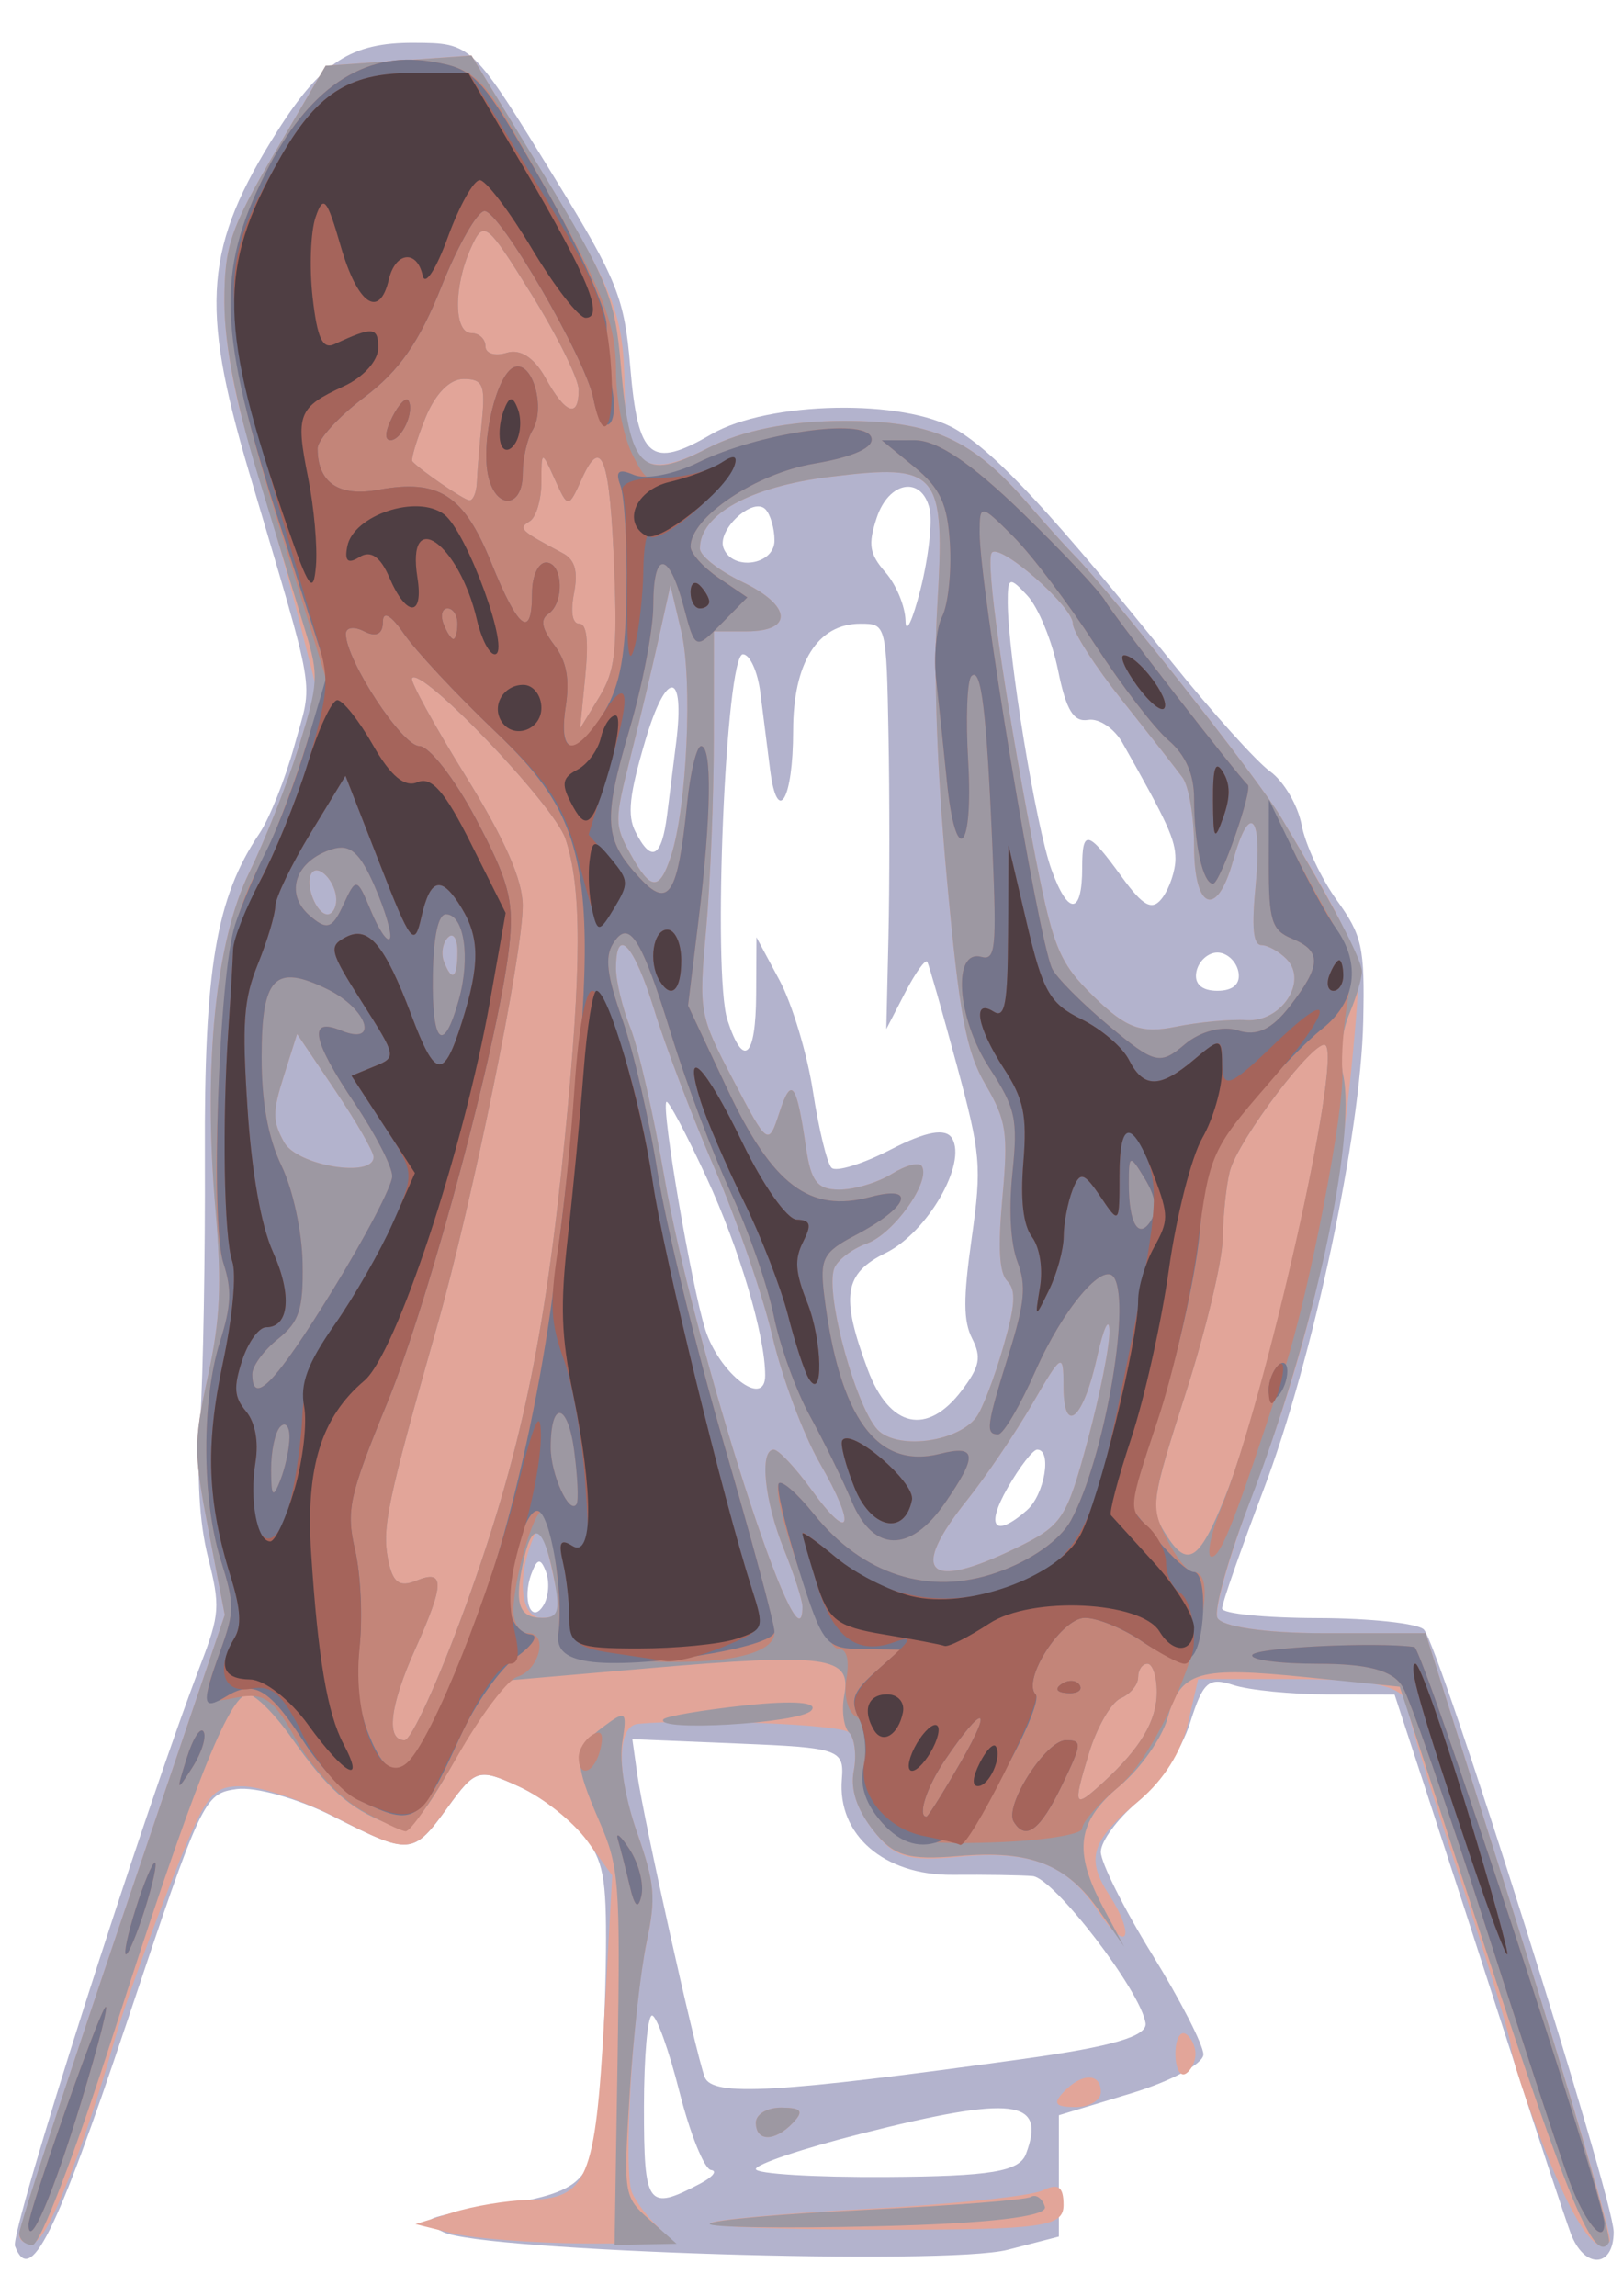 <?xml version="1.0" encoding="UTF-8" standalone="no"?>
<!-- Created with Inkscape (http://www.inkscape.org/) -->

<svg
   xmlns:dc="http://purl.org/dc/elements/1.1/"
   xmlns:cc="http://creativecommons.org/ns#"
   xmlns:rdf="http://www.w3.org/1999/02/22-rdf-syntax-ns#"
   xmlns:svg="http://www.w3.org/2000/svg"
   xmlns="http://www.w3.org/2000/svg"
   xmlns:sodipodi="http://sodipodi.sourceforge.net/DTD/sodipodi-0.dtd"
   xmlns:inkscape="http://www.inkscape.org/namespaces/inkscape"
   width="210mm"
   height="297mm"
   viewBox="0 0 210 297"
   version="1.1"
   id="svg8"
   inkscape:version="0.92.5 (0.92.5+69)"
   sodipodi:docname="tired.svg">
  <defs
     id="defs2" />
  <sodipodi:namedview
     id="base"
     pagecolor="#ffffff"
     bordercolor="#666666"
     borderopacity="1.0"
     inkscape:pageopacity="0.0"
     inkscape:pageshadow="2"
     inkscape:zoom="0.9983453"
     inkscape:cx="400"
     inkscape:cy="126.51971"
     inkscape:document-units="mm"
     inkscape:current-layer="layer1"
     showgrid="false"
     inkscape:window-width="1299"
     inkscape:window-height="713"
     inkscape:window-x="67"
     inkscape:window-y="27"
     inkscape:window-maximized="1" />
  <g
     inkscape:label="Layer 1"
     inkscape:groupmode="layer"
     id="layer1">
    <g
       id="layer1-2"
       inkscape:label="Layer 1"
       transform="matrix(1.114,0,0,1.827,-11.779,-14.788)">
      <g
         id="g1276"
         transform="matrix(1.083,0,0,1.083,-140.075,-150.647)">
        <path
           style="fill:#b3b3cd"
           d="m 140.711,293.427 c -0.556,-0.899 13.667,-28.059 19.938,-38.073 2.021,-3.228 2.082,-3.768 0.773,-6.942 -0.948,-2.301 -1.228,-5.285 -0.843,-9 0.317,-3.057 0.54,-10.788 0.496,-17.181 -0.085,-12.317 1.196,-16.952 5.846,-21.157 1.082,-0.979 2.775,-3.569 3.761,-5.756 2.002,-4.439 2.473,-2.716 -4.913,-17.965 -5.251,-10.84 -4.718,-14.696 3.065,-22.19 4.709,-4.534 7.944,-5.814 14.648,-5.794 6.244,0.018 6.217,0.002 15.295,9.027 6.519,6.481 7.302,7.683 7.916,12.146 0.829,6.031 2.201,6.733 8.672,4.434 6.138,-2.18 20.675,-2.352 26.302,-0.311 4.29,1.556 10.493,5.636 23.088,15.187 4.352,3.3 9.106,6.523 10.566,7.162 1.46,0.639 2.98,2.214 3.378,3.5 0.398,1.286 2.09,3.495 3.76,4.908 2.747,2.324 3.019,3.08 2.847,7.926 -0.263,7.422 -5.392,22.112 -10.7,30.641 -2.442,3.925 -4.441,7.412 -4.441,7.75 0,0.338 4.612,0.621 10.25,0.629 5.638,0.008 10.766,0.346 11.396,0.75 1.681,1.077 20.354,37.209 20.354,39.385 0,2.372 -3.154,2.44 -4.6,0.1 -0.594,-0.963 -3.459,-6.25 -6.365,-11.75 -2.907,-5.5 -6.916,-13.034 -8.91,-16.743 l -3.625,-6.743 -7.125,-0.007 c -3.919,-0.004 -8.494,-0.281 -10.168,-0.615 -2.666,-0.533 -3.242,-0.225 -4.646,2.49 -0.881,1.704 -3.393,4.012 -5.582,5.129 -2.189,1.117 -3.979,2.599 -3.979,3.294 0,0.695 2.475,3.708 5.5,6.696 3.025,2.987 5.5,5.932 5.5,6.543 0,0.611 -3.487,1.756 -7.75,2.543 l -7.75,1.432 v 3.967 3.967 l -5.5,0.865 c -6.619,1.041 -56.252,0.095 -60.5,-1.153 -2.642,-0.776 -2.164,-0.961 4,-1.548 11.115,-1.059 11.895,-1.467 12.676,-6.639 0.372,-2.462 0.709,-7.032 0.75,-10.154 0.064,-4.883 -0.269,-5.947 -2.379,-7.607 -1.349,-1.061 -4.483,-2.498 -6.963,-3.192 -4.299,-1.204 -4.656,-1.14 -7.624,1.357 -3.746,3.152 -3.99,3.163 -12.409,0.563 -3.663,-1.131 -8.27,-1.919 -10.237,-1.75 -3.505,0.301 -3.743,0.609 -11.802,15.307 -7.629,13.913 -10.336,17.21 -11.966,14.573 z m 73.455,-4.073 c 1.375,-0.44 1.913,-0.846 1.195,-0.9 -0.718,-0.055 -2.24,-2.35 -3.383,-5.1 -1.143,-2.75 -2.468,-5 -2.945,-5 -0.477,0 -0.867,2.7 -0.867,6 0,6.477 0.385,6.798 6,5 z m 34.971,-1.952 c 2.215,-3.584 -1.309,-3.846 -17.721,-1.316 -6.188,0.954 -11.25,1.991 -11.25,2.305 0,0.314 6.316,0.546 14.036,0.517 11.15,-0.043 14.221,-0.352 14.934,-1.506 z m -0.176,-6.221 c 9.432,-0.798 13.209,-1.476 13,-2.332 -0.512,-2.099 -9.821,-9.489 -12.105,-9.611 -1.204,-0.064 -5.07,-0.101 -8.592,-0.083 -7.348,0.038 -12.371,-2.609 -11.875,-6.259 0.263,-1.938 -0.299,-2.056 -11.096,-2.325 l -11.373,-0.284 0.525,2.284 c 0.68,2.959 6.253,18.216 7.233,19.803 0.801,1.296 7.723,1.055 34.283,-1.192 z m -51.307,-31.846 c -0.561,-0.907 -0.932,-0.879 -1.547,0.115 -1.054,1.706 -0.018,3.382 1.285,2.079 0.55,-0.55 0.668,-1.537 0.262,-2.194 z m 51.578,-4.016 c 1.901,-1.018 2.725,-3.965 1.109,-3.965 -0.454,0 -1.883,1.125 -3.174,2.5 -2.417,2.573 -1.379,3.308 2.066,1.465 z m -6.959,-7.85 c 1.903,-1.541 2.104,-2.156 1.098,-3.368 -0.961,-1.158 -0.973,-2.596 -0.058,-6.563 1.093,-4.734 0.982,-5.51 -1.624,-11.382 -1.538,-3.466 -2.949,-6.478 -3.135,-6.693 -0.186,-0.215 -1.252,0.685 -2.368,2 l -2.029,2.392 0.229,-6 c 0.126,-3.3 0.128,-9.262 0.004,-13.25 -0.223,-7.206 -0.241,-7.25 -3.002,-7.25 -4.598,0 -7.223,2.543 -7.223,6.998 0,4.517 -1.696,6.262 -2.471,2.543 -0.291,-1.397 -0.763,-3.666 -1.048,-5.041 -0.285,-1.375 -1.128,-2.5 -1.871,-2.5 -1.843,0 -3.285,20.869 -1.653,23.918 1.713,3.2 3.04,2.48 3.075,-1.668 l 0.032,-3.75 2.468,2.805 c 1.357,1.543 2.973,4.813 3.591,7.267 0.618,2.454 1.514,4.703 1.992,4.999 0.478,0.295 3.353,-0.246 6.39,-1.204 3.737,-1.178 5.85,-1.412 6.537,-0.725 1.635,1.635 -2.652,6.161 -7.096,7.492 -4.507,1.35 -4.884,2.816 -1.957,7.616 2.336,3.831 6.396,4.378 10.118,1.365 z m -21.107,-0.965 c 0,-2.601 -2.767,-8.296 -6.279,-12.925 -2.202,-2.901 -4.146,-5.132 -4.321,-4.957 -0.532,0.532 2.685,11.997 4.176,14.879 1.492,2.886 6.424,5.191 6.424,3.003 z m 50.75,-26.399 c -0.229,-0.688 -1.242,-1.25 -2.25,-1.25 -1.008,0 -2.021,0.562 -2.25,1.25 -0.264,0.792 0.561,1.25 2.25,1.25 1.689,0 2.514,-0.458 2.25,-1.25 z m -16.75,-6.809 c 0,-2.535 0.605,-2.451 4.218,0.589 2.35,1.977 3.309,2.278 4.394,1.378 0.763,-0.634 1.388,-1.772 1.388,-2.53 0,-1.254 -0.824,-2.355 -5.683,-7.591 -0.875,-0.943 -2.529,-1.618 -3.675,-1.5 -1.572,0.161 -2.366,-0.636 -3.23,-3.242 -0.63,-1.901 -2.105,-4.093 -3.278,-4.872 -1.923,-1.277 -2.132,-1.232 -2.118,0.456 0.028,3.498 3.014,14.611 4.686,17.443 1.799,3.045 3.299,2.985 3.299,-0.13 z m -44.519,-3.441 c 0.285,-1.375 0.725,-3.516 0.977,-4.758 0.954,-4.701 -1.041,-4.78 -3.3,-0.131 -1.732,3.565 -1.973,4.909 -1.073,5.992 1.713,2.065 2.812,1.708 3.396,-1.103 z m 28.157,-20 c -0.844,-2.2 -4.392,-1.828 -5.689,0.595 -0.933,1.743 -0.771,2.341 0.965,3.557 1.147,0.804 2.109,2.223 2.138,3.155 0.028,0.931 0.751,0.006 1.607,-2.057 0.855,-2.063 1.296,-4.425 0.98,-5.25 z m -16.638,2.059 c 0,-0.793 -0.441,-1.713 -0.979,-2.046 -1.343,-0.83 -5.218,1.359 -4.49,2.537 0.946,1.531 5.469,1.125 5.469,-0.491 z"
           id="path1290"
           inkscape:connector-curvature="0" />
        <path
           style="fill:#e2a599"
           d="m 141.166,292.668 c 0,-0.458 4.959,-9.76 11.021,-20.67 l 11.021,-19.837 -1.728,-5.481 c -1.619,-5.137 -1.623,-5.775 -0.063,-10.167 1.314,-3.7 1.483,-5.973 0.801,-10.795 -1.341,-9.488 -0.014,-17.582 3.625,-22.11 1.677,-2.087 3.987,-5.632 5.133,-7.88 l 2.084,-4.086 -2.246,-5.394 c -1.235,-2.967 -3.461,-7.742 -4.947,-10.611 -1.654,-3.194 -2.701,-6.814 -2.701,-9.338 0,-3.629 0.649,-4.797 5.431,-9.773 l 5.431,-5.652 7.819,-0.337 7.819,-0.338 7.466,7.518 c 7.998,8.053 8.854,9.417 8.963,14.263 0.115,5.105 2.186,6.017 8.873,3.905 3.736,-1.18 8.796,-1.797 14.697,-1.794 9.466,0.006 13.704,1.178 19.75,5.462 1.788,1.267 3.978,2.753 4.868,3.301 4.034,2.487 19.662,14.557 22.184,17.135 8.251,8.429 8.622,9.027 8.08,13.034 -1.692,12.52 -4.61,20.75 -11.017,31.069 -2.472,3.982 -4.215,7.695 -3.871,8.25 0.358,0.579 5.252,1.01 11.479,1.01 h 10.855 l 10.132,19.62 c 5.573,10.791 9.906,19.847 9.629,20.124 -1.208,1.208 -3.82,-1.065 -7.08,-6.16 -1.931,-3.018 -3.51,-5.943 -3.51,-6.5 0,-0.557 -2.475,-5.544 -5.5,-11.084 -3.025,-5.539 -5.5,-10.457 -5.5,-10.929 0,-1.574 -3.087,-2.071 -12.863,-2.071 h -9.699 l -1.102,2.92 c -0.689,1.826 -2.619,3.694 -5.151,4.986 -5.278,2.692 -5.857,3.819 -3.225,6.271 1.195,1.113 1.916,2.28 1.602,2.594 -0.314,0.314 -1.621,-0.417 -2.906,-1.624 -3.227,-3.031 -7.193,-3.973 -14.847,-3.526 -5.488,0.32 -6.965,0.045 -9.208,-1.72 -1.795,-1.412 -2.483,-2.697 -2.096,-3.917 0.317,-0.998 0.083,-2.12 -0.519,-2.492 -0.858,-0.53 -16.607,-0.92 -22.629,-0.56 -2.251,0.135 -2.305,3.262 -0.122,7.056 1.928,3.349 2.07,4.3 1.072,7.186 -1.53,4.429 -2.554,15.049 -1.582,16.412 0.426,0.597 1.674,1.6 2.774,2.229 1.597,0.914 -0.014,1.133 -8,1.09 -5.5,-0.03 -11.8,-0.327 -14,-0.661 l -4,-0.607 4,-0.761 c 2.2,-0.418 5.826,-0.787 8.059,-0.818 6.384,-0.091 7.222,-1.307 8.189,-11.887 l 0.853,-9.329 -2.684,-2.259 c -1.476,-1.242 -4.745,-2.836 -7.264,-3.541 -4.382,-1.227 -4.714,-1.169 -7.693,1.337 -3.734,3.142 -4.061,3.159 -12.121,0.633 -3.487,-1.093 -7.954,-1.993 -9.928,-2 -3.336,-0.012 -3.89,0.456 -7.874,6.661 -2.357,3.671 -4.932,8.058 -5.722,9.75 -3.411,7.302 -7.168,13.099 -8.683,13.399 -0.898,0.178 -1.633,-0.051 -1.633,-0.51 z m 58,-40.749 c 0,-0.239 -0.476,-1.686 -1.057,-3.216 -0.847,-2.227 -1.242,-2.489 -1.985,-1.315 -1.612,2.548 -1.104,4.966 1.042,4.966 1.1,0 2,-0.196 2,-0.435 z m 25.993,-0.315 c -0.004,-0.412 -0.901,-2.1 -1.993,-3.75 -2.088,-3.152 -2.642,-6.5 -1.077,-6.5 0.508,0 2.327,1.181 4.042,2.624 4.246,3.573 4.833,2.433 0.894,-1.737 -1.76,-1.863 -4.045,-5.587 -5.078,-8.276 -1.034,-2.689 -3.827,-7.639 -6.208,-11 -2.381,-3.361 -5.293,-8.023 -6.471,-10.361 -2.155,-4.276 -4.101,-5.564 -4.101,-2.715 0,0.844 0.697,2.598 1.548,3.898 0.852,1.3 2.482,5.662 3.623,9.694 3.159,11.164 14.868,33.38 14.822,28.123 z m 22.908,-3.813 c 4.954,-1.471 5.407,-1.886 7.681,-7.029 1.329,-3.006 2.383,-6.24 2.341,-7.187 -0.042,-0.947 -0.635,-0.174 -1.319,1.718 -1.482,4.103 -3.603,5.215 -3.61,1.894 -0.005,-2.212 -0.178,-2.151 -3.337,1.167 -1.833,1.925 -4.98,4.757 -6.995,6.293 -6.274,4.783 -4.29,5.974 5.238,3.144 z m -4.244,-8.572 c 0.637,-0.526 1.922,-2.567 2.856,-4.536 1.314,-2.769 1.419,-3.752 0.462,-4.343 -0.872,-0.539 -1.027,-2.158 -0.528,-5.488 0.63,-4.203 0.43,-5.015 -1.816,-7.361 -2.086,-2.179 -2.809,-4.544 -4.17,-13.636 -1.051,-7.023 -1.416,-13.383 -1.009,-17.59 0.862,-8.932 0.227,-9.399 -11.578,-8.508 -8.502,0.642 -13.875,2.455 -13.875,4.683 0,0.47 2.051,1.453 4.559,2.184 5.282,1.54 5.513,3.231 0.441,3.231 h -3.5 l -0.008,7 c -0.005,3.85 -0.376,9.475 -0.825,12.5 -0.8,5.391 -0.743,5.586 2.921,9.848 3.687,4.29 3.753,4.318 4.933,2.115 1.292,-2.414 1.843,-1.975 2.861,2.287 0.531,2.221 1.218,2.75 3.573,2.75 1.604,0 4.133,-0.463 5.62,-1.028 1.487,-0.565 2.939,-0.793 3.226,-0.506 0.989,0.989 -3.013,4.422 -5.891,5.054 -1.587,0.348 -3.163,1.084 -3.503,1.634 -1.045,1.691 2.522,9.501 4.874,10.672 2.374,1.182 8.468,0.617 10.379,-0.961 z m -64.658,-16.998 c 0,-0.348 -1.844,-2.3 -4.099,-4.337 l -4.099,-3.703 -1.42,2.737 c -1.231,2.372 -1.227,2.951 0.028,4.337 1.391,1.536 9.59,2.362 9.59,0.966 z m 93.609,-8.946 c 3.727,0.148 6.63,-2.523 4.326,-3.981 -0.79,-0.5 -2.004,-0.915 -2.698,-0.924 -0.911,-0.011 -1.084,-1.127 -0.622,-4.015 0.723,-4.52 -0.668,-5.377 -2.434,-1.5 -1.726,3.789 -4.182,3.224 -4.182,-0.961 0,-1.903 -0.562,-3.925 -1.25,-4.492 -0.688,-0.567 -3.612,-2.845 -6.5,-5.063 -2.888,-2.217 -5.25,-4.462 -5.25,-4.988 0,-1.139 -7.965,-5.365 -8.71,-4.621 -0.648,0.648 1.243,8.804 4.362,18.812 2.179,6.991 2.779,7.917 6.622,10.206 3.435,2.047 5.068,2.413 8.726,1.96 2.475,-0.307 5.899,-0.502 7.609,-0.434 z m -84.609,-4.479 c 0,-0.857 -0.457,-1.276 -1.016,-0.931 -0.559,0.345 -0.757,1.047 -0.441,1.559 0.857,1.387 1.457,1.128 1.457,-0.628 z m -13,-3.382 c 0,-1.18 -1.95,-2.442 -2.667,-1.726 -0.716,0.716 0.546,2.667 1.726,2.667 0.518,0 0.941,-0.423 0.941,-0.941 z m 35.907,-2.886 c 1.712,-3.198 2.33,-11.492 1.095,-14.673 l -1.165,-3 -1.269,3.5 c -0.698,1.925 -2.067,5.428 -3.041,7.786 -1.697,4.104 -1.696,4.369 0.006,6.25 2.208,2.439 3.128,2.468 4.375,0.137 z m 4.176,89.413 c 0.229,-0.228 7.842,-0.655 16.917,-0.948 9.075,-0.294 17.512,-0.835 18.75,-1.202 1.681,-0.499 2.25,-0.26 2.25,0.948 0,1.433 -2.182,1.617 -19.167,1.617 -10.542,0 -18.979,-0.186 -18.75,-0.414 z m 4.917,-6.586 c 0,-0.55 1.238,-0.993 2.75,-0.985 2.143,0.012 2.419,0.229 1.25,0.985 -1.957,1.264 -4,1.264 -4,0 z m 33,-2 c 1.957,-1.264 4,-1.264 4,0 0,0.55 -1.238,0.993 -2.75,0.985 -2.143,-0.012 -2.419,-0.229 -1.25,-0.985 z m 12,-2.5 c 0,-0.917 0.484,-1.505 1.075,-1.308 0.591,0.197 1.075,0.786 1.075,1.308 0,0.522 -0.484,1.111 -1.075,1.308 -0.591,0.197 -1.075,-0.392 -1.075,-1.308 z"
           id="path1288"
           inkscape:connector-curvature="0" />
        <path
           style="fill:#9d98a2"
           d="m 141.166,292.595 c 0,-0.418 4.959,-9.686 11.021,-20.597 l 11.021,-19.837 -1.728,-5.481 c -1.619,-5.137 -1.623,-5.775 -0.063,-10.167 1.314,-3.7 1.483,-5.973 0.801,-10.795 -1.341,-9.488 -0.014,-17.582 3.625,-22.11 1.677,-2.087 4.065,-5.786 5.307,-8.221 2.103,-4.122 2.154,-4.638 0.74,-7.48 -0.835,-1.679 -3.14,-6.292 -5.121,-10.251 -2.397,-4.79 -3.602,-8.583 -3.602,-11.338 0,-3.651 0.641,-4.807 5.431,-9.791 l 5.431,-5.652 7.819,-0.333 7.819,-0.333 7.673,7.692 c 6.89,6.908 7.74,8.185 8.337,12.522 0.946,6.875 2.3,7.671 9.293,5.463 3.736,-1.18 8.796,-1.797 14.697,-1.794 9.466,0.006 13.704,1.178 19.75,5.462 1.788,1.267 3.978,2.753 4.868,3.301 4.034,2.487 19.662,14.557 22.184,17.135 5.595,5.716 8.698,9.323 8.698,10.112 0,0.443 -0.614,1.694 -1.364,2.778 -0.796,1.152 -1.069,2.797 -0.656,3.955 1.472,4.118 -3.186,17.142 -9.977,27.895 -2.284,3.616 -3.867,7.035 -3.519,7.599 0.369,0.598 5.157,1.025 11.489,1.025 h 10.855 l 10.132,19.62 c 5.573,10.791 9.865,19.888 9.538,20.215 -1.5,1.5 -4.323,-2.574 -13.052,-18.837 l -9.391,-17.498 -9.778,-0.608 c -11.874,-0.738 -13.718,-0.415 -15.112,2.644 -0.597,1.31 -2.903,3.31 -5.125,4.443 -4.603,2.348 -5.033,4.259 -1.79,7.956 l 2.25,2.564 -2.59,-2.274 c -3.554,-3.12 -7.451,-4.059 -15.176,-3.655 -5.452,0.285 -7.018,-0.007 -9.189,-1.714 -1.751,-1.377 -2.426,-2.659 -2.04,-3.873 0.317,-0.998 0.09,-2.116 -0.505,-2.484 -0.595,-0.368 -0.825,-1.477 -0.511,-2.466 0.799,-2.519 -1.924,-2.745 -20.989,-1.741 l -16,0.843 -4.61,4.986 c -4.088,4.421 -4.938,4.908 -7.5,4.294 -4.004,-0.96 -6.355,-2.245 -10.174,-5.562 -1.807,-1.569 -3.923,-2.853 -4.702,-2.853 -1.973,0 -6.009,6.218 -14.442,22.25 -4.109,7.811 -7.846,13.75 -8.652,13.75 -0.781,0 -1.419,-0.342 -1.419,-0.76 z m 116.264,-29.49 c 3.998,-2.234 5.736,-4.024 5.736,-5.905 0,-1.015 -0.45,-1.845 -1,-1.845 -0.55,0 -1,0.398 -1,0.883 0,0.486 -0.838,1.102 -1.862,1.37 -1.024,0.268 -2.565,1.895 -3.423,3.617 -1.748,3.504 -1.625,3.654 1.549,1.88 z m -68.406,-11.489 c 5.863,-9.835 8.522,-17.49 10.665,-30.703 1.804,-11.124 1.818,-16.315 0.051,-19.505 -1.225,-2.213 -15.547,-11.344 -16.451,-10.489 -0.207,0.196 2.38,3.072 5.75,6.39 4.194,4.129 6.127,6.806 6.127,8.482 0,3.214 -5.391,19.334 -9.217,27.563 -5.285,11.366 -5.885,13.102 -5.232,15.158 0.489,1.539 1.203,1.87 3.044,1.408 3.052,-0.766 3.031,0.198 -0.094,4.434 -2.761,3.742 -3.204,6 -1.176,6 0.728,0 3.668,-3.933 6.534,-8.739 z m 9.597,-1.511 c -1.111,-3.677 -2.319,-4.287 -3.307,-1.67 -1.119,2.964 -0.637,3.92 1.978,3.92 1.618,0 1.876,-0.438 1.329,-2.25 z m 26.538,1.5 c -0.004,-0.412 -0.901,-2.1 -1.993,-3.75 -2.088,-3.152 -2.642,-6.5 -1.077,-6.5 0.508,0 2.327,1.181 4.042,2.624 4.246,3.573 4.833,2.433 0.894,-1.737 -1.76,-1.863 -4.045,-5.587 -5.078,-8.276 -1.034,-2.689 -3.827,-7.639 -6.208,-11 -2.381,-3.361 -5.293,-8.023 -6.471,-10.361 -2.155,-4.276 -4.101,-5.564 -4.101,-2.715 0,0.844 0.697,2.598 1.548,3.898 0.852,1.3 2.482,5.662 3.623,9.694 3.159,11.164 14.868,33.38 14.822,28.123 z m 22.908,-3.813 c 4.954,-1.471 5.407,-1.886 7.681,-7.029 1.329,-3.006 2.383,-6.24 2.341,-7.187 -0.042,-0.947 -0.635,-0.174 -1.319,1.718 -1.482,4.103 -3.603,5.215 -3.61,1.894 -0.005,-2.212 -0.178,-2.151 -3.337,1.167 -1.833,1.925 -4.98,4.757 -6.995,6.293 -6.274,4.783 -4.29,5.974 5.238,3.144 z m 22.406,-3.325 c 4.581,-6.922 12.47,-28.513 10.796,-29.548 -0.972,-0.601 -9.448,6.212 -10.283,8.265 -0.374,0.919 -0.711,2.887 -0.75,4.373 -0.039,1.486 -1.83,6.043 -3.98,10.126 -3.608,6.851 -3.784,7.549 -2.286,9.048 2.439,2.439 3.675,2.009 6.503,-2.264 z m -26.65,-5.247 c 0.637,-0.526 1.922,-2.567 2.856,-4.536 1.314,-2.769 1.419,-3.752 0.462,-4.343 -0.872,-0.539 -1.027,-2.158 -0.528,-5.488 0.63,-4.203 0.43,-5.015 -1.816,-7.361 -2.086,-2.179 -2.809,-4.544 -4.17,-13.636 -1.051,-7.023 -1.416,-13.383 -1.009,-17.59 0.862,-8.932 0.227,-9.399 -11.578,-8.508 -8.502,0.642 -13.875,2.455 -13.875,4.683 0,0.47 2.051,1.453 4.559,2.184 5.282,1.54 5.513,3.231 0.441,3.231 h -3.5 l -0.008,7 c -0.005,3.85 -0.376,9.475 -0.825,12.5 -0.8,5.391 -0.743,5.586 2.921,9.848 3.687,4.29 3.753,4.318 4.933,2.115 1.292,-2.414 1.843,-1.975 2.861,2.287 0.531,2.221 1.218,2.75 3.573,2.75 1.604,0 4.133,-0.463 5.62,-1.028 1.487,-0.565 2.939,-0.793 3.226,-0.506 0.989,0.989 -3.013,4.422 -5.891,5.054 -1.587,0.348 -3.163,1.084 -3.503,1.634 -1.045,1.691 2.522,9.501 4.874,10.672 2.374,1.182 8.468,0.617 10.379,-0.961 z m -64.658,-16.998 c 0,-0.348 -1.844,-2.3 -4.099,-4.337 l -4.099,-3.703 -1.42,2.737 c -1.231,2.372 -1.227,2.951 0.028,4.337 1.391,1.536 9.59,2.362 9.59,0.966 z m 93.609,-8.946 c 3.727,0.148 6.63,-2.523 4.326,-3.981 -0.79,-0.5 -2.004,-0.915 -2.698,-0.924 -0.911,-0.011 -1.084,-1.127 -0.622,-4.015 0.723,-4.52 -0.668,-5.377 -2.434,-1.5 -1.726,3.789 -4.182,3.224 -4.182,-0.961 0,-1.903 -0.562,-3.925 -1.25,-4.492 -0.688,-0.567 -3.612,-2.845 -6.5,-5.063 -2.888,-2.217 -5.25,-4.462 -5.25,-4.988 0,-1.139 -7.965,-5.365 -8.71,-4.621 -0.648,0.648 1.243,8.804 4.362,18.812 2.179,6.991 2.779,7.917 6.622,10.206 3.435,2.047 5.068,2.413 8.726,1.96 2.475,-0.307 5.899,-0.502 7.609,-0.434 z m -84.609,-4.479 c 0,-0.857 -0.457,-1.276 -1.016,-0.931 -0.559,0.345 -0.757,1.047 -0.441,1.559 0.857,1.387 1.457,1.128 1.457,-0.628 z m -13,-3.382 c 0,-1.18 -1.95,-2.442 -2.667,-1.726 -0.716,0.716 0.546,2.667 1.726,2.667 0.518,0 0.941,-0.423 0.941,-0.941 z m 35.907,-2.886 c 1.712,-3.198 2.33,-11.492 1.095,-14.673 l -1.165,-3 -1.269,3.5 c -0.698,1.925 -2.067,5.428 -3.041,7.786 -1.697,4.104 -1.696,4.369 0.006,6.25 2.208,2.439 3.128,2.468 4.375,0.137 z m -6.093,-18.744 c -0.462,-7.261 -1.347,-8.777 -3.458,-5.927 -1.463,1.975 -1.497,1.975 -2.918,0.057 -1.41,-1.903 -1.438,-1.9 -1.438,0.167 0,1.159 -0.562,2.318 -1.25,2.575 -1.269,0.474 -1.068,0.592 3.569,2.099 1.286,0.418 1.633,1.178 1.183,2.596 -0.395,1.245 -0.182,2.005 0.562,2.005 0.806,0 1.016,1.121 0.642,3.425 l -0.556,3.425 2.034,-2.034 c 1.724,-1.724 1.973,-3.003 1.63,-8.387 z m -14.732,-5.679 c 0.045,-0.688 0.286,-2.487 0.534,-4 0.389,-2.367 0.115,-2.75 -1.967,-2.75 -1.499,0 -3.064,0.984 -4.114,2.587 -0.932,1.423 -1.546,2.684 -1.365,2.803 0.901,0.592 5.424,2.483 6.08,2.542 0.412,0.037 0.787,-0.495 0.832,-1.182 z m 10.918,-6.038 c 0,-0.708 -2.278,-3.521 -5.062,-6.25 -4.855,-4.759 -5.121,-4.883 -6.5,-3.021 -1.875,2.531 -1.841,5.559 0.062,5.559 0.825,0 1.5,0.388 1.5,0.861 0,0.474 1.025,0.665 2.278,0.426 1.45,-0.277 2.96,0.319 4.155,1.639 2.135,2.36 3.567,2.675 3.567,0.787 z m 4.174,109.038 c 0.303,-11.384 0.167,-12.473 -1.924,-15.404 -2.872,-4.027 -2.828,-4.761 0.376,-6.221 2.447,-1.115 2.587,-1.048 2.055,0.987 -0.344,1.316 0.292,3.683 1.602,5.96 1.885,3.275 2.019,4.218 1.013,7.102 -0.638,1.829 -1.464,6.324 -1.835,9.988 -0.667,6.584 -0.642,6.68 2.182,8.21 l 2.857,1.548 -3.326,0.04 -3.326,0.04 0.326,-12.25 z m 9.886,10.859 c 0.242,-0.241 7.865,-0.653 16.94,-0.917 9.075,-0.264 16.95,-0.64 17.5,-0.836 0.55,-0.196 1.225,0.094 1.5,0.644 0.322,0.644 -6.068,1.097 -17.94,1.273 -10.142,0.15 -18.242,0.076 -18,-0.164 z m 4.94,-6.609 c 0,-0.55 1.238,-0.993 2.75,-0.985 2.143,0.012 2.419,0.229 1.25,0.985 -1.957,1.264 -4,1.264 -4,0 z m -9.917,-26.366 c 0.229,-0.201 4.208,-0.614 8.842,-0.917 5.175,-0.339 7.876,-0.204 7,0.35 -1.317,0.833 -16.776,1.387 -15.842,0.567 z"
           id="path1286"
           inkscape:connector-curvature="0" />
        <path
           style="fill:#c38579"
           d="m 142.166,292.009 c 0,-0.816 7.106,-13.118 8.177,-14.155 0.568,-0.55 -0.579,2.229 -2.547,6.176 -3.024,6.063 -5.629,9.755 -5.629,7.979 z m 165.208,-2.905 c -1.075,-1.788 -5.203,-9.446 -9.173,-17.02 -3.97,-7.573 -7.884,-14.436 -8.698,-15.25 -1.047,-1.047 -3.702,-1.48 -9.076,-1.48 -4.177,0 -7.332,-0.263 -7.01,-0.585 0.481,-0.481 13.3,-0.858 17.373,-0.51 0.89,0.076 20.375,36.119 20.375,37.689 0,1.494 -2.154,-0.121 -3.792,-2.843 z m -153.708,-17.75 c 0.853,-1.65 1.776,-3 2.051,-3 0.275,0 -0.198,1.35 -1.051,3 -0.853,1.65 -1.776,3 -2.051,3 -0.275,0 0.198,-1.35 1.051,-3 z m 52.962,-1.5 c -0.424,-1.1 -0.99,-2.45 -1.257,-3 -0.268,-0.55 0.304,-0.257 1.27,0.652 0.966,0.908 1.532,2.258 1.257,3 -0.352,0.95 -0.727,0.758 -1.27,-0.652 z m 26.802,-4.313 c -1.583,-1.203 -2.05,-2.33 -1.629,-3.925 0.392,-1.483 0.085,-2.432 -0.911,-2.815 -0.905,-0.347 -1.302,-1.346 -0.997,-2.512 0.332,-1.268 -0.003,-1.935 -0.969,-1.935 -1.48,0 -7.245,-9.847 -6.311,-10.781 0.274,-0.274 1.973,0.622 3.775,1.992 5.24,3.98 12.345,5.367 19.608,3.825 3.669,-0.779 6.805,-2.122 7.96,-3.41 3.501,-3.905 6.464,-14.038 4.639,-15.863 -1.125,-1.125 -5.499,2.033 -8.443,6.098 -1.649,2.277 -3.446,4.14 -3.993,4.14 -1.39,0 -1.277,-0.524 1.126,-5.234 1.727,-3.385 1.899,-4.507 0.929,-6.06 -0.736,-1.178 -0.938,-3.4 -0.529,-5.82 0.594,-3.513 0.337,-4.217 -2.503,-6.87 -3.461,-3.233 -3.976,-7.758 -0.822,-7.235 1.501,0.249 1.636,-0.551 1.187,-7 -0.635,-9.112 -1.212,-12.004 -2.267,-11.352 -0.455,0.281 -0.609,2.774 -0.343,5.541 0.573,5.967 -1.352,7.041 -2.293,1.28 -0.337,-2.062 -0.847,-5.006 -1.134,-6.541 -0.287,-1.535 -5.5e-4,-3.418 0.636,-4.185 0.636,-0.767 1.013,-2.886 0.838,-4.709 -0.254,-2.643 -1.028,-3.67 -3.818,-5.064 l -3.5,-1.748 3.532,-0.002 c 2.417,-0.001 6.046,1.485 11.5,4.711 4.383,2.592 8.418,5.213 8.968,5.825 0.779,0.866 14.116,11.353 15.254,11.994 0.572,0.322 -2.964,6.468 -3.721,6.468 -1.086,0 -2.034,-2.589 -2.034,-5.556 0,-1.597 -0.915,-2.868 -2.75,-3.822 -1.512,-0.786 -5.065,-3.61 -7.894,-6.276 -2.829,-2.665 -6.767,-5.838 -8.75,-7.05 -3.478,-2.126 -3.606,-2.135 -3.606,-0.264 0,3.515 6.225,26.379 7.757,28.492 0.408,0.563 3.137,2.246 6.064,3.739 4.957,2.529 5.517,2.614 8.179,1.237 1.646,-0.851 4.061,-1.238 5.695,-0.911 2.014,0.403 3.629,-0.056 5.571,-1.583 3.386,-2.663 3.436,-3.613 0.234,-4.416 -2.181,-0.547 -2.496,-1.167 -2.468,-4.858 0.03,-3.985 0.119,-4.115 1.531,-2.231 0.824,1.1 2.881,3.473 4.571,5.273 2.53,2.696 2.938,3.754 2.31,6 -0.419,1.5 -0.665,3.495 -0.547,4.433 0.303,2.415 -3.53,14.507 -6.173,19.471 -5.211,9.787 -6.825,12.323 -7.842,12.323 -0.593,0 -0.112,-1.462 1.068,-3.25 4.706,-7.127 12.851,-29.137 11.167,-30.178 -0.982,-0.607 -9.455,6.188 -10.297,8.257 -0.374,0.919 -0.711,2.887 -0.75,4.373 -0.039,1.486 -1.812,6.009 -3.941,10.051 -3.77,7.158 -3.824,7.406 -2.09,9.548 0.979,1.209 2.271,2.199 2.87,2.199 3.979,0 -2.516,11.248 -8.157,14.126 -2.064,1.053 -3.754,2.243 -3.754,2.644 -4.4e-4,0.401 -4.391,0.814 -9.758,0.917 -7.814,0.15 -10.199,-0.149 -11.977,-1.5 z m 23.999,-2.437 c 3.998,-2.234 5.736,-4.024 5.736,-5.905 0,-1.015 -0.45,-1.845 -1,-1.845 -0.55,0 -1,0.398 -1,0.883 0,0.486 -0.838,1.102 -1.862,1.37 -1.024,0.268 -2.565,1.895 -3.423,3.617 -1.748,3.504 -1.625,3.654 1.549,1.88 z m 4.444,-39.471 c -1.61,-1.61 -1.707,-1.59 -1.707,0.34 0,2.621 1.08,3.701 2.39,2.39 0.698,-0.698 0.481,-1.566 -0.683,-2.731 z m -84.207,41.219 c -2.2,-0.778 -5.272,-2.828 -6.826,-4.557 -2.343,-2.605 -3.411,-3.074 -6.25,-2.743 -3.953,0.462 -3.94,0.484 -1.81,-3.123 1.486,-2.515 1.486,-2.981 0,-5.855 -2.036,-3.936 -2.074,-10.432 -0.084,-14.28 1.213,-2.347 1.289,-3.411 0.364,-5.139 -0.787,-1.47 -0.962,-5.068 -0.538,-11.043 0.637,-8.98 1.457,-11.652 4.682,-15.259 0.984,-1.1 2.947,-4.194 4.363,-6.877 l 2.575,-4.877 -5.109,-10.123 c -6.469,-12.817 -6.712,-16.665 -1.458,-23.078 4.529,-5.527 10.508,-8 17.676,-7.312 4.474,0.43 5.639,1.047 9.222,4.879 9.131,9.768 10.693,12.013 10.693,15.371 0,1.812 0.787,4.26 1.75,5.44 1.685,2.065 1.934,2.089 6.684,0.653 6.707,-2.028 18.126,-3.097 18.944,-1.774 0.404,0.653 -1.857,1.292 -6.119,1.73 -6.268,0.644 -13.259,3.505 -13.259,5.427 0,0.438 1.369,1.364 3.042,2.057 l 3.042,1.26 -2.792,1.728 c -2.773,1.717 -2.8,1.71 -4.044,-1.139 -1.599,-3.659 -3.247,-3.686 -3.247,-0.054 0,1.547 -1.152,5.201 -2.561,8.121 -2.859,5.927 -2.717,7.183 1.092,9.679 3.134,2.053 4.093,1.138 5.097,-4.863 0.345,-2.062 1.02,-3.75 1.499,-3.75 1.199,0 1.093,4.569 -0.262,11.316 l -1.135,5.65 4.218,5.467 c 4.84,6.274 8.822,8.105 15.322,7.049 5.08,-0.826 4.109,0.676 -1.623,2.509 -3.429,1.097 -3.794,1.522 -3.323,3.871 1.618,8.057 5.663,11.446 12.425,10.41 3.969,-0.608 4.077,0.097 0.5,3.245 -3.698,3.255 -7.657,3.207 -9.953,-0.119 -0.988,-1.432 -3.015,-3.953 -4.503,-5.603 -1.488,-1.65 -3.235,-4.602 -3.882,-6.561 -0.646,-1.959 -2.723,-5.589 -4.615,-8.068 -1.892,-2.479 -4.748,-7.097 -6.346,-10.263 -3.234,-6.407 -4.574,-7.679 -6.284,-5.969 -0.878,0.878 -0.633,2.072 1.013,4.932 1.194,2.075 2.898,6.575 3.785,10 0.887,3.425 4.071,11.378 7.074,17.673 3.003,6.295 5.461,11.879 5.461,12.409 0,1.489 -5.669,2.191 -15,1.857 -6.838,-0.245 -8.437,-0.59 -8.179,-1.768 0.47,-2.144 -0.78,-8.036 -1.706,-8.036 -0.962,0 -3.115,4.525 -3.115,6.547 0,0.799 0.713,1.453 1.583,1.453 2.185,0 1.196,2.418 -1.166,2.853 -1.054,0.194 -3.969,2.557 -6.478,5.25 -2.508,2.693 -4.983,4.877 -5.5,4.853 -0.517,-0.024 -2.74,-0.68 -4.94,-1.458 z m 11.358,-13.237 c 5.863,-9.835 8.522,-17.49 10.665,-30.703 1.804,-11.124 1.818,-16.315 0.051,-19.505 -1.225,-2.213 -15.547,-11.344 -16.451,-10.489 -0.207,0.196 2.38,3.072 5.75,6.39 4.194,4.129 6.127,6.806 6.127,8.482 0,3.214 -5.391,19.334 -9.217,27.563 -5.285,11.366 -5.885,13.102 -5.232,15.158 0.489,1.539 1.203,1.87 3.044,1.408 3.052,-0.766 3.031,0.198 -0.094,4.434 -2.761,3.742 -3.204,6 -1.176,6 0.728,0 3.668,-3.933 6.534,-8.739 z m 11.656,-10.198 c -0.695,-3.166 -2.514,-3.313 -2.514,-0.204 0,1.763 2.022,4.453 2.778,3.696 0.227,-0.227 0.107,-1.798 -0.265,-3.492 z m -30.529,-0.872 c 0.008,-0.72 -0.435,-1.031 -0.985,-0.691 -0.55,0.34 -0.993,1.604 -0.985,2.809 0.013,1.781 0.197,1.91 0.985,0.691 0.533,-0.825 0.976,-2.089 0.985,-2.809 z m 4.576,-9.567 c 3.542,-3.507 6.439,-6.883 6.439,-7.503 0,-0.62 -1.8,-2.753 -4,-4.74 -4.595,-4.151 -5.076,-5.689 -1.5,-4.792 4.161,1.044 2.864,-1.4 -1.425,-2.685 -5.665,-1.697 -7.075,-0.815 -7.075,4.429 0,2.981 0.69,5.274 2.144,7.122 1.215,1.545 2.19,4.295 2.25,6.348 0.088,3.012 -0.358,3.849 -2.644,4.964 -1.512,0.738 -2.75,1.767 -2.75,2.287 0,2.163 2.483,0.588 8.561,-5.431 z m 13.592,-19.06 c 1.255,-2.756 0.555,-5.564 -1.388,-5.564 -0.831,0 -1.336,1.441 -1.403,4 -0.118,4.508 1.131,5.208 2.792,1.564 z m -9.017,-7.373 c -1.6,-2.247 -2.66,-2.814 -4.579,-2.447 -3.925,0.75 -5.134,2.877 -2.451,4.313 1.884,1.008 2.458,0.902 3.651,-0.68 1.37,-1.815 1.467,-1.802 2.969,0.4 0.854,1.252 1.764,2.066 2.022,1.808 0.258,-0.258 -0.468,-1.785 -1.613,-3.393 z m 25.678,-20.762 c -0.462,-7.261 -1.347,-8.777 -3.458,-5.927 -1.463,1.975 -1.497,1.975 -2.918,0.057 -1.41,-1.903 -1.438,-1.9 -1.438,0.167 0,1.159 -0.562,2.318 -1.25,2.575 -1.269,0.474 -1.068,0.592 3.569,2.099 1.286,0.418 1.633,1.178 1.183,2.596 -0.395,1.245 -0.182,2.005 0.562,2.005 0.806,0 1.016,1.121 0.642,3.425 l -0.556,3.425 2.034,-2.034 c 1.724,-1.724 1.973,-3.003 1.63,-8.387 z m -14.732,-5.679 c 0.045,-0.688 0.286,-2.487 0.534,-4 0.389,-2.367 0.115,-2.75 -1.967,-2.75 -1.499,0 -3.064,0.984 -4.114,2.587 -0.932,1.423 -1.546,2.684 -1.365,2.803 0.901,0.592 5.424,2.483 6.08,2.542 0.412,0.037 0.787,-0.495 0.832,-1.182 z m 10.918,-6.038 c 0,-0.708 -2.278,-3.521 -5.062,-6.25 -4.855,-4.759 -5.121,-4.883 -6.5,-3.021 -1.875,2.531 -1.841,5.559 0.062,5.559 0.825,0 1.5,0.388 1.5,0.861 0,0.474 1.025,0.665 2.278,0.426 1.45,-0.277 2.96,0.319 4.155,1.639 2.135,2.36 3.567,2.675 3.567,0.787 z m -42.036,89.452 c 0.659,-1.285 1.472,-2.061 1.807,-1.726 0.335,0.335 -0.204,1.386 -1.198,2.336 -1.728,1.65 -1.755,1.623 -0.609,-0.609 z m 42.036,-0.057 c 0,-0.491 0.652,-1.143 1.449,-1.449 0.969,-0.372 1.265,-0.075 0.893,0.893 -0.607,1.582 -2.342,1.994 -2.342,0.556 z"
           id="path1284"
           inkscape:connector-curvature="0" />
        <path
           style="fill:#75758b"
           d="m 142.166,292.009 c 0,-0.816 7.106,-13.118 8.177,-14.155 0.568,-0.55 -0.579,2.229 -2.547,6.176 -3.024,6.063 -5.629,9.755 -5.629,7.979 z m 165.208,-2.905 c -1.075,-1.788 -5.203,-9.446 -9.173,-17.02 -3.97,-7.573 -7.884,-14.436 -8.698,-15.25 -1.047,-1.047 -3.702,-1.48 -9.076,-1.48 -4.177,0 -7.332,-0.263 -7.01,-0.585 0.481,-0.481 13.3,-0.858 17.373,-0.51 0.89,0.076 20.375,36.119 20.375,37.689 0,1.494 -2.154,-0.121 -3.792,-2.843 z m -153.708,-17.75 c 0.853,-1.65 1.776,-3 2.051,-3 0.275,0 -0.198,1.35 -1.051,3 -0.853,1.65 -1.776,3 -2.051,3 -0.275,0 0.198,-1.35 1.051,-3 z m 52.962,-1.5 c -0.424,-1.1 -0.99,-2.45 -1.257,-3 -0.268,-0.55 0.304,-0.257 1.27,0.652 0.966,0.908 1.532,2.258 1.257,3 -0.352,0.95 -0.727,0.758 -1.27,-0.652 z m 26.701,-4.377 c -1.505,-1.135 -2.04,-2.281 -1.6,-3.427 0.363,-0.947 0.13,-2.361 -0.518,-3.142 -0.95,-1.145 -0.633,-1.716 1.638,-2.947 l 2.817,-1.527 -4.108,-0.04 c -3.919,-0.038 -4.231,-0.277 -6.775,-5.181 -1.467,-2.828 -2.443,-5.365 -2.169,-5.639 0.274,-0.274 1.973,0.622 3.775,1.992 5.24,3.98 12.345,5.367 19.608,3.825 3.669,-0.779 6.805,-2.122 7.96,-3.41 3.501,-3.905 6.464,-14.038 4.639,-15.863 -1.125,-1.125 -5.499,2.033 -8.443,6.098 -1.649,2.277 -3.446,4.14 -3.993,4.14 -1.39,0 -1.277,-0.524 1.126,-5.234 1.727,-3.385 1.899,-4.507 0.929,-6.06 -0.736,-1.178 -0.938,-3.4 -0.529,-5.82 0.594,-3.513 0.337,-4.217 -2.503,-6.87 -3.461,-3.233 -3.976,-7.758 -0.822,-7.235 1.501,0.249 1.636,-0.551 1.187,-7 -0.635,-9.112 -1.212,-12.004 -2.267,-11.352 -0.455,0.281 -0.609,2.774 -0.343,5.541 0.573,5.967 -1.352,7.041 -2.293,1.28 -0.337,-2.062 -0.847,-5.006 -1.134,-6.541 -0.287,-1.535 -5.5e-4,-3.418 0.636,-4.185 0.636,-0.767 1.013,-2.886 0.838,-4.709 -0.254,-2.643 -1.028,-3.67 -3.818,-5.064 l -3.5,-1.748 3.532,-0.002 c 2.417,-0.001 6.046,1.485 11.5,4.711 4.383,2.592 8.418,5.213 8.968,5.825 0.779,0.866 14.116,11.353 15.254,11.994 0.572,0.322 -2.964,6.468 -3.721,6.468 -1.086,0 -2.034,-2.589 -2.034,-5.556 0,-1.597 -0.915,-2.868 -2.75,-3.822 -1.512,-0.786 -5.065,-3.61 -7.894,-6.276 -2.829,-2.665 -6.767,-5.838 -8.75,-7.05 -3.478,-2.126 -3.606,-2.135 -3.606,-0.264 0,3.515 6.225,26.379 7.757,28.492 0.408,0.563 3.137,2.246 6.064,3.739 4.957,2.529 5.517,2.614 8.179,1.237 1.646,-0.851 4.061,-1.238 5.695,-0.911 2.014,0.403 3.629,-0.056 5.571,-1.583 3.386,-2.663 3.436,-3.613 0.234,-4.416 -2.176,-0.546 -2.499,-1.175 -2.489,-4.858 l 0.011,-4.231 2.732,3.468 c 1.503,1.907 3.523,4.145 4.489,4.972 2.684,2.298 2.114,4.793 -1.493,6.538 -1.788,0.865 -5.32,3.091 -7.851,4.948 -4.06,2.979 -4.678,3.94 -5.258,8.176 -0.362,2.64 -2.206,7.792 -4.098,11.448 l -3.441,6.648 2.908,2.15 c 1.6,1.183 3.377,2.15 3.949,2.15 1.559,0 1.254,4.981 -0.343,5.594 -0.761,0.292 -3.066,-0.172 -5.122,-1.031 -2.056,-0.859 -4.849,-1.562 -6.206,-1.562 -2.512,0 -6.794,4.07 -5.272,5.01 0.459,0.284 -1.044,2.535 -3.341,5.003 -4.724,5.075 -9.461,6.166 -13.513,3.11 z m 8.891,-3.773 c 3.5,-3.707 2.304,-3.725 -1.804,-0.027 -1.926,1.734 -2.954,3.677 -1.946,3.677 0.167,0 1.855,-1.643 3.75,-3.65 z M 261.873,223.633 c -1.61,-1.61 -1.707,-1.59 -1.707,0.34 0,2.621 1.08,3.701 2.39,2.39 0.698,-0.698 0.481,-1.566 -0.683,-2.731 z m -14.05,42.046 c -1.044,-1.044 3.453,-5.324 5.593,-5.324 1.773,0 1.744,0.199 -0.424,2.945 -2.32,2.937 -3.889,3.659 -5.169,2.38 z m -70.064,-1.365 c -1.598,-0.478 -4.298,-2.184 -6,-3.791 -3.742,-3.534 -5.395,-4.138 -8.344,-3.049 -2.678,0.99 -2.767,0.565 -0.636,-3.043 1.486,-2.515 1.486,-2.981 0,-5.855 -2.036,-3.936 -2.074,-10.432 -0.084,-14.28 1.213,-2.347 1.289,-3.411 0.364,-5.139 -1.411,-2.636 -0.5,-18.782 1.247,-22.104 0.636,-1.209 2.159,-3.404 3.385,-4.879 1.226,-1.475 3.199,-4.686 4.386,-7.136 l 2.157,-4.455 -5.189,-9.859 c -6.551,-12.448 -6.801,-16.317 -1.471,-22.822 4.523,-5.519 10.51,-8 17.651,-7.314 4.824,0.464 5.465,0.884 12.004,7.879 3.799,4.064 6.92,8.289 6.936,9.389 0.015,1.1 0.299,3.013 0.631,4.25 0.708,2.643 -1.217,3.11 -2.062,0.5 -0.844,-2.607 -10.04,-12.253 -11.662,-12.232 -0.773,0.01 -2.852,2.23 -4.62,4.934 -2.372,3.628 -4.533,5.521 -8.25,7.226 -2.77,1.271 -5.036,2.786 -5.036,3.366 0,2.232 2.281,3.179 6.51,2.702 6.488,-0.731 9.18,0.329 12.121,4.773 2.899,4.381 4.369,5.048 4.369,1.981 0,-1.111 0.667,-2 1.5,-2 1.812,0 2.007,2.622 0.25,3.354 -0.894,0.372 -0.718,0.95 0.621,2.032 1.345,1.086 1.691,2.229 1.231,4.063 -0.826,3.291 1.245,3.407 4.224,0.236 1.65,-1.756 2.206,-3.66 2.303,-7.887 0.071,-3.065 -0.225,-6.144 -0.657,-6.843 -0.578,-0.934 -0.193,-1.116 1.452,-0.685 1.231,0.322 4.309,-0.038 6.841,-0.8 6.447,-1.94 17.814,-2.958 18.613,-1.667 0.404,0.653 -1.857,1.292 -6.119,1.73 -6.268,0.644 -13.259,3.505 -13.259,5.427 0,0.438 1.369,1.364 3.042,2.057 l 3.042,1.26 -2.792,1.728 c -2.773,1.717 -2.8,1.71 -4.044,-1.139 -1.599,-3.659 -3.247,-3.686 -3.247,-0.054 0,1.547 -1.152,5.201 -2.561,8.121 -2.859,5.927 -2.717,7.183 1.092,9.679 3.134,2.053 4.093,1.138 5.097,-4.863 0.345,-2.062 1.02,-3.75 1.499,-3.75 1.199,0 1.093,4.569 -0.262,11.316 l -1.135,5.65 4.218,5.467 c 4.84,6.274 8.822,8.105 15.322,7.049 5.08,-0.826 4.109,0.676 -1.623,2.509 -3.429,1.097 -3.794,1.522 -3.323,3.871 1.618,8.057 5.663,11.446 12.425,10.41 3.969,-0.608 4.077,0.097 0.5,3.245 -3.698,3.255 -7.657,3.207 -9.953,-0.119 -0.988,-1.432 -3.015,-3.953 -4.503,-5.603 -1.488,-1.65 -3.235,-4.602 -3.882,-6.561 -0.646,-1.959 -2.723,-5.589 -4.615,-8.068 -1.892,-2.479 -4.748,-7.097 -6.346,-10.263 -3.234,-6.407 -4.574,-7.679 -6.284,-5.969 -0.878,0.878 -0.633,2.072 1.013,4.932 1.194,2.075 2.898,6.575 3.785,10 0.887,3.425 4.071,11.378 7.074,17.673 3.003,6.295 5.461,11.859 5.461,12.364 0,1.037 -14.651,2.457 -20,1.937 -2.445,-0.237 -3.403,-0.781 -3.179,-1.803 0.597,-2.722 -0.903,-8.036 -2.269,-8.036 -1.5,0 -3.494,4.78 -2.816,6.75 0.237,0.688 1.18,1.287 2.097,1.332 0.936,0.046 0.273,0.692 -1.513,1.474 -1.749,0.766 -4.446,3.092 -5.994,5.168 -4.265,5.721 -4.911,5.976 -10.733,4.235 z m 7.123,-4.209 c 5.874,-6.399 11.404,-18.488 13.739,-30.031 5.259,-26.002 4.663,-29.228 -6.613,-35.797 -4.038,-2.353 -8.355,-5.176 -9.593,-6.274 -1.387,-1.23 -2.25,-1.52 -2.25,-0.755 0,0.787 -0.733,1.009 -2,0.607 -1.1,-0.349 -1.987,-0.267 -1.971,0.183 0.063,1.758 6.049,7.317 7.879,7.317 1.065,0 3.794,2.138 6.064,4.75 3.45,3.97 4.049,5.278 3.646,7.964 -0.861,5.745 -8.484,23.274 -13.14,30.214 -4.128,6.152 -4.443,7.036 -3.445,9.661 0.604,1.589 0.816,4.394 0.471,6.233 -0.424,2.259 -0.114,4.127 0.957,5.76 1.973,3.01 3.605,3.054 6.254,0.167 z m 15.797,-18.687 c -0.695,-3.166 -2.514,-3.313 -2.514,-0.204 0,1.763 2.022,4.453 2.778,3.696 0.227,-0.227 0.107,-1.798 -0.265,-3.492 z m -30.529,-0.872 c 0.008,-0.72 -0.435,-1.031 -0.985,-0.691 -0.55,0.34 -0.993,1.604 -0.985,2.809 0.013,1.781 0.197,1.91 0.985,0.691 0.533,-0.825 0.976,-2.089 0.985,-2.809 z m 4.576,-9.567 c 3.542,-3.507 6.439,-6.883 6.439,-7.503 0,-0.62 -1.8,-2.753 -4,-4.74 -4.595,-4.151 -5.076,-5.689 -1.5,-4.792 4.161,1.044 2.864,-1.4 -1.425,-2.685 -5.665,-1.697 -7.075,-0.815 -7.075,4.429 0,2.981 0.69,5.274 2.144,7.122 1.215,1.545 2.19,4.295 2.25,6.348 0.088,3.012 -0.358,3.849 -2.644,4.964 -1.512,0.738 -2.75,1.767 -2.75,2.287 0,2.163 2.483,0.588 8.561,-5.431 z m 13.592,-19.06 c 1.255,-2.756 0.555,-5.564 -1.388,-5.564 -0.831,0 -1.336,1.441 -1.403,4 -0.118,4.508 1.131,5.208 2.792,1.564 z m -9.017,-7.373 c -1.6,-2.247 -2.66,-2.814 -4.579,-2.447 -3.925,0.75 -5.134,2.877 -2.451,4.313 1.884,1.008 2.458,0.902 3.651,-0.68 1.37,-1.815 1.467,-1.802 2.969,0.4 0.854,1.252 1.764,2.066 2.022,1.808 0.258,-0.258 -0.468,-1.785 -1.613,-3.393 z m 8.864,-17.191 c 0,-0.55 -0.477,-1 -1.059,-1 -0.582,0 -0.781,0.45 -0.441,1 0.34,0.55 0.816,1 1.059,1 0.243,0 0.441,-0.45 0.441,-1 z m -29.036,74.164 c 0.659,-1.285 1.472,-2.061 1.807,-1.726 0.335,0.335 -0.204,1.386 -1.198,2.336 -1.728,1.65 -1.755,1.623 -0.609,-0.609 z m 93.848,-4.847 c 0.722,-0.289 1.584,-0.253 1.917,0.079 0.332,0.332 -0.258,0.569 -1.312,0.525 -1.165,-0.048 -1.402,-0.285 -0.604,-0.604 z m 22.188,-19.199 c 0,-0.55 0.45,-1.278 1,-1.618 0.55,-0.34 1,-0.168 1,0.382 0,0.55 -0.45,1.278 -1,1.618 -0.55,0.34 -1,0.168 -1,-0.382 z m -83.683,-59.735 c -0.873,-2.276 0.912,-6.803 2.828,-7.172 1.936,-0.373 3.336,2.709 1.888,4.157 -0.568,0.568 -1.033,1.843 -1.033,2.833 0,2.239 -2.84,2.38 -3.683,0.183 z m -10.297,-3.907 c 0.696,-0.838 1.471,-1.318 1.723,-1.067 0.693,0.694 -0.716,2.591 -1.924,2.591 -0.663,0 -0.587,-0.574 0.202,-1.524 z"
           id="path1282"
           inkscape:connector-curvature="0" />
        <path
           style="fill:#a5645b"
           d="m 296.875,268.104 c -5.489,-9.909 -6.818,-12.75 -5.961,-12.75 0.44,0 2.924,4.275 5.519,9.5 2.596,5.225 4.536,9.5 4.312,9.5 -0.224,0 -1.966,-2.812 -3.87,-6.25 z m -58.71,-1.488 c -4.064,-0.485 -7.104,-2.827 -6.321,-4.868 0.299,-0.78 0.012,-2.061 -0.639,-2.845 -0.966,-1.164 -0.48,-1.806 2.638,-3.486 3.055,-1.646 3.284,-1.941 1.144,-1.471 -3.956,0.87 -6.537,-0.314 -8.275,-3.798 -0.851,-1.706 -1.547,-3.209 -1.547,-3.34 0,-0.131 1.633,0.594 3.629,1.612 5.281,2.692 11.644,3.362 18.377,1.933 7.024,-1.491 8.959,-3.387 11.728,-11.499 4.202,-12.311 4.563,-14.076 3.343,-16.356 -1.659,-3.1 -3.077,-2.634 -3.077,1.011 0,3.123 -0.021,3.136 -2.061,1.29 -1.764,-1.596 -2.194,-1.655 -2.985,-0.405 -0.508,0.803 -0.931,2.162 -0.939,3.019 -0.008,0.857 -0.714,2.432 -1.567,3.5 -1.52,1.901 -1.54,1.898 -0.977,-0.168 0.335,-1.23 -0.018,-2.601 -0.848,-3.289 -0.954,-0.792 -1.26,-2.402 -0.93,-4.891 0.406,-3.064 0.04,-4.134 -2.1,-6.135 -2.86,-2.674 -3.429,-4.611 -1.092,-3.714 1.222,0.469 1.51,-0.483 1.552,-5.143 l 0.052,-5.719 1.96,5.095 c 1.708,4.441 2.457,5.244 5.829,6.255 2.128,0.638 4.428,1.832 5.11,2.655 1.574,1.896 3.335,1.888 7.046,-0.03 2.645,-1.368 2.95,-1.368 2.95,0 0,2.059 0.605,1.947 5.741,-1.062 6.714,-3.935 6.167,-2.196 -0.858,2.726 -5.982,4.191 -6.275,4.598 -7.474,10.362 -0.686,3.3 -2.654,8.561 -4.372,11.692 -3.077,5.605 -3.093,5.708 -1.081,6.785 1.124,0.602 2.043,1.705 2.043,2.451 0,0.747 0.675,1.617 1.5,1.933 1.678,0.644 2.081,4.638 0.468,4.638 -0.568,0 -2.648,-0.675 -4.622,-1.5 -1.975,-0.825 -4.7,-1.5 -6.058,-1.5 -2.512,0 -6.794,4.07 -5.272,5.01 0.771,0.477 -7.259,10.188 -8.129,9.83 -0.213,-0.088 -1.963,-0.348 -3.888,-0.578 z m 4.054,-4.912 c 3.5,-3.707 2.304,-3.725 -1.804,-0.027 -1.926,1.734 -2.954,3.677 -1.946,3.677 0.167,0 1.855,-1.643 3.75,-3.65 z m 5.604,3.974 c -1.044,-1.044 3.453,-5.324 5.593,-5.324 1.773,0 1.744,0.199 -0.424,2.945 -2.32,2.937 -3.889,3.659 -5.169,2.38 z m -70.383,-1.437 c -1.774,-0.513 -4.421,-2.431 -5.883,-4.263 -2.097,-2.628 -3.263,-3.261 -5.525,-2.997 -2.983,0.347 -3.843,-1.251 -1.782,-3.312 0.78,-0.78 0.673,-1.89 -0.38,-3.95 -2.539,-4.966 -2.761,-8.587 -0.86,-14.052 1.047,-3.009 1.467,-5.789 1.002,-6.62 -0.893,-1.596 -1.096,-9.071 -0.413,-15.193 0.246,-2.2 0.473,-4.52 0.506,-5.155 0.033,-0.635 1.527,-2.913 3.322,-5.061 1.794,-2.148 4.128,-5.825 5.186,-8.171 1.775,-3.935 1.804,-4.511 0.38,-7.439 -10.872,-22.348 -11.005,-23.397 -3.957,-31.013 3.972,-4.292 7.407,-5.661 14.204,-5.661 h 6.176 l 7.276,7.25 c 6.154,6.132 7.37,7.906 7.886,11.5 0.602,4.196 -0.718,5.984 -1.846,2.5 -0.844,-2.607 -10.04,-12.253 -11.662,-12.232 -0.773,0.01 -2.852,2.23 -4.62,4.934 -2.372,3.628 -4.533,5.521 -8.25,7.226 -2.77,1.271 -5.036,2.786 -5.036,3.366 0,2.232 2.281,3.179 6.51,2.702 6.488,-0.731 9.18,0.329 12.121,4.773 2.899,4.381 4.369,5.048 4.369,1.981 0,-1.111 0.667,-2 1.5,-2 1.812,0 2.007,2.622 0.25,3.354 -0.894,0.372 -0.718,0.95 0.621,2.032 1.345,1.086 1.691,2.229 1.231,4.063 -0.804,3.202 0.908,3.36 4.083,0.377 2.838,-2.666 2.974,-1.04 0.346,4.113 l -1.969,3.859 2.219,1.512 c 2.097,1.429 2.125,1.608 0.508,3.276 -1.626,1.677 -1.808,1.537 -3.677,-2.822 -1.678,-3.914 -3.04,-5.212 -9.289,-8.853 -4.028,-2.346 -8.336,-5.165 -9.573,-6.263 -1.387,-1.23 -2.25,-1.52 -2.25,-0.755 0,0.787 -0.733,1.009 -2,0.607 -1.1,-0.349 -1.987,-0.267 -1.971,0.183 0.063,1.758 6.049,7.317 7.879,7.317 1.065,0 3.794,2.138 6.064,4.75 3.45,3.97 4.049,5.278 3.646,7.964 -0.861,5.745 -8.484,23.274 -13.14,30.214 -4.108,6.122 -4.439,7.045 -3.458,9.627 0.597,1.57 0.811,4.481 0.475,6.469 -0.794,4.698 2.304,9.114 5.191,7.4 2.684,-1.593 8.888,-11.075 11.727,-17.924 1.812,-4.369 2.501,-5.31 2.536,-3.461 0.027,1.396 -0.824,4.251 -1.891,6.343 -1.438,2.821 -1.703,4.427 -1.025,6.211 0.694,1.825 0.58,2.407 -0.471,2.407 -0.762,0 -2.583,1.462 -4.045,3.25 -1.462,1.788 -3.298,4.037 -4.079,5 -1.556,1.917 -3.275,2.051 -8.165,0.638 z m -7.148,-19.638 c 0.592,-1.512 1.153,-4.012 1.246,-5.555 0.113,-1.87 1.536,-4.067 4.273,-6.595 2.257,-2.084 4.913,-5.024 5.901,-6.532 1.795,-2.74 1.794,-2.745 -1.557,-5.876 l -3.354,-3.134 2.432,-0.61 c 2.431,-0.61 2.431,-0.612 -1.318,-4.212 -3.483,-3.345 -3.604,-3.648 -1.702,-4.251 2.417,-0.767 4.168,0.511 7.021,5.128 2.565,4.151 3.448,4.222 5.405,0.437 1.936,-3.743 1.925,-5.508 -0.046,-7.478 -2.146,-2.146 -3.345,-1.973 -4.305,0.624 -0.741,2.004 -1.131,1.696 -4.473,-3.528 l -3.661,-5.723 -3.745,3.749 c -2.06,2.062 -3.761,4.212 -3.782,4.778 -0.021,0.566 -0.86,2.268 -1.866,3.781 -1.532,2.305 -1.713,3.836 -1.115,9.423 0.451,4.21 1.46,7.679 2.734,9.403 2.072,2.802 1.753,4.922 -0.74,4.922 -0.773,0 -1.929,0.977 -2.568,2.171 -0.941,1.759 -0.862,2.39 0.417,3.325 0.983,0.719 1.366,1.969 1.014,3.314 -1.294,4.947 1.979,7.055 3.787,2.44 z m 17.873,-57.25 c 0,-0.55 -0.477,-1 -1.059,-1 -0.582,0 -0.781,0.45 -0.441,1 0.34,0.55 0.816,1 1.059,1 0.243,0 0.441,-0.45 0.441,-1 z m 64.812,69.317 c 0.722,-0.289 1.584,-0.253 1.917,0.079 0.332,0.332 -0.258,0.569 -1.312,0.525 -1.165,-0.048 -1.402,-0.285 -0.604,-0.604 z m -48.562,-2.049 c -3.34,-0.301 -4.25,-0.781 -4.25,-2.244 0,-1.023 -0.303,-2.651 -0.674,-3.616 -0.535,-1.393 -0.299,-1.612 1.142,-1.059 1.65,0.633 1.761,0.237 1.218,-4.346 -0.329,-2.774 -1.359,-6.332 -2.29,-7.908 -1.414,-2.393 -1.514,-3.584 -0.608,-7.23 0.596,-2.401 1.396,-7.178 1.777,-10.615 0.417,-3.766 1.164,-6.25 1.879,-6.25 1.657,0 5.053,6.537 6.494,12.5 1.133,4.686 7.561,20.761 10.651,26.634 1.373,2.61 1.344,2.645 -3.045,3.75 -2.437,0.614 -5.244,1.037 -6.238,0.941 -0.994,-0.096 -3.72,-0.347 -6.057,-0.557 z m 26.318,-10.804 c -0.95,-1.45 -1.536,-2.829 -1.301,-3.063 0.888,-0.888 7.854,2.74 7.474,3.892 -0.779,2.367 -4.397,1.882 -6.173,-0.829 z m 44.432,-6.404 c 0,-0.518 0.445,-1.216 0.989,-1.552 0.567,-0.35 0.735,0.051 0.393,0.941 -0.665,1.732 -1.382,2.049 -1.382,0.611 z m -49.338,-0.719 c -0.461,-0.462 -1.458,-2.32 -2.216,-4.129 -0.758,-1.809 -2.908,-5.184 -4.78,-7.5 -1.871,-2.316 -3.928,-5.223 -4.57,-6.46 -2.035,-3.922 0.43,-2.434 4.489,2.71 2.153,2.728 4.756,4.978 5.786,5 1.511,0.032 1.643,0.317 0.683,1.473 -0.933,1.124 -0.834,1.976 0.46,3.951 1.636,2.497 1.756,6.569 0.146,4.956 z m -15.995,-26.006 c -1.218,-1.218 -0.689,-3.333 0.833,-3.333 0.833,0 1.5,0.889 1.5,2 0,1.992 -1.066,2.601 -2.333,1.333 z m 71.833,-0.333 c 0.34,-0.55 0.816,-1 1.059,-1 0.243,0 0.441,0.45 0.441,1 0,0.55 -0.477,1 -1.059,1 -0.582,0 -0.781,-0.45 -0.441,-1 z m -12.47,-11.45 c -0.022,-2.151 0.268,-2.651 1.073,-1.846 0.791,0.791 0.8,1.627 0.03,2.95 -0.941,1.619 -1.077,1.482 -1.104,-1.104 z m -8.139,-7.492 c -1.315,-1.095 -1.942,-1.992 -1.392,-1.993 1.433,-0.002 4.956,2.812 4.319,3.45 -0.294,0.294 -1.612,-0.361 -2.927,-1.456 z m -54.693,-6.195 c 0.033,-3.1 -0.188,-6.036 -0.489,-6.524 -0.302,-0.488 1.328,-0.876 3.621,-0.863 2.293,0.013 5.238,-0.362 6.545,-0.833 3.626,-1.309 1.78,0.813 -2.771,3.186 -2.148,1.12 -4.176,1.766 -4.505,1.437 -0.329,-0.329 -0.631,0.713 -0.669,2.318 -0.039,1.604 -0.457,3.817 -0.93,4.917 -0.609,1.415 -0.843,0.353 -0.801,-3.637 z m 6.801,0.078 c 0,-0.582 0.45,-0.781 1,-0.441 0.55,0.34 1,0.816 1,1.059 0,0.243 -0.45,0.441 -1,0.441 -0.55,0 -1,-0.477 -1,-1.059 z m -21.683,-7.558 c -0.873,-2.276 0.912,-6.803 2.828,-7.172 1.936,-0.373 3.336,2.709 1.888,4.157 -0.568,0.568 -1.033,1.843 -1.033,2.833 0,2.239 -2.84,2.38 -3.683,0.183 z m -10.297,-3.907 c 0.696,-0.838 1.471,-1.318 1.723,-1.067 0.693,0.694 -0.716,2.591 -1.924,2.591 -0.663,0 -0.587,-0.574 0.202,-1.524 z"
           id="path1280"
           inkscape:connector-curvature="0" />
        <path
           style="fill:#4f3e43"
           d="m 296.875,268.104 c -5.489,-9.909 -6.818,-12.75 -5.961,-12.75 0.44,0 2.924,4.275 5.519,9.5 2.596,5.225 4.536,9.5 4.312,9.5 -0.224,0 -1.966,-2.812 -3.87,-6.25 z m -52.689,-6.274 c 0.696,-0.838 1.471,-1.318 1.723,-1.067 0.693,0.694 -0.716,2.591 -1.924,2.591 -0.663,0 -0.587,-0.574 0.202,-1.524 z m -72.02,-2.476 c -1.979,-1.666 -4.695,-2.958 -6.25,-2.973 -2.907,-0.028 -3.456,-0.921 -1.665,-2.712 0.78,-0.78 0.673,-1.89 -0.38,-3.95 -2.539,-4.966 -2.761,-8.587 -0.86,-14.052 1.047,-3.009 1.467,-5.789 1.002,-6.62 -0.893,-1.596 -1.096,-9.071 -0.413,-15.193 0.246,-2.2 0.473,-4.547 0.506,-5.215 0.033,-0.668 1.348,-2.693 2.924,-4.5 1.576,-1.807 3.835,-5.197 5.02,-7.535 1.185,-2.337 2.64,-4.25 3.233,-4.25 0.593,0 2.317,1.325 3.83,2.946 1.885,2.017 3.387,2.779 4.767,2.418 1.509,-0.395 2.951,0.614 5.734,4.01 l 3.718,4.537 -1.664,5.724 c -2.827,9.726 -10.083,23.096 -13.491,24.858 -4.63,2.394 -6.293,5.666 -5.707,11.231 0.723,6.868 1.74,10.529 3.479,12.526 2.407,2.763 0.062,1.989 -3.786,-1.25 z m -1.461,-15.441 c 0.898,-1.893 1.354,-4.32 1.013,-5.393 -0.459,-1.446 0.382,-2.823 3.24,-5.309 2.123,-1.846 4.936,-4.838 6.253,-6.649 l 2.393,-3.292 -3.401,-3.179 -3.401,-3.179 2.432,-0.61 c 2.431,-0.61 2.431,-0.612 -1.318,-4.212 -3.483,-3.345 -3.604,-3.648 -1.702,-4.251 2.417,-0.767 4.168,0.511 7.021,5.128 2.565,4.151 3.448,4.222 5.405,0.437 1.936,-3.743 1.925,-5.508 -0.046,-7.478 -2.146,-2.146 -3.345,-1.973 -4.305,0.624 -0.741,2.004 -1.131,1.696 -4.473,-3.528 l -3.661,-5.723 -3.745,3.749 c -2.06,2.062 -3.761,4.212 -3.782,4.778 -0.021,0.566 -0.86,2.268 -1.866,3.781 -1.532,2.305 -1.713,3.836 -1.115,9.423 0.451,4.21 1.46,7.679 2.734,9.403 2.072,2.802 1.753,4.922 -0.74,4.922 -0.773,0 -1.929,0.977 -2.568,2.171 -0.941,1.759 -0.862,2.39 0.417,3.325 0.983,0.719 1.366,1.969 1.014,3.314 -0.656,2.509 0.161,5.19 1.582,5.19 0.541,0 1.719,-1.549 2.617,-3.441 z m 66.461,16.941 c 0.685,-0.825 1.695,-1.5 2.245,-1.5 0.558,0 0.45,0.663 -0.245,1.5 -0.685,0.825 -1.695,1.5 -2.245,1.5 -0.558,0 -0.45,-0.663 0.245,-1.5 z m -4.312,-1.146 c -1.304,-1.304 -0.681,-2.354 1.396,-2.354 1.164,0 1.909,0.524 1.688,1.188 -0.487,1.461 -2.157,2.093 -3.083,1.167 z m -32.688,-7.272 c 0,-1.055 -0.303,-2.708 -0.674,-3.674 -0.519,-1.353 -0.29,-1.608 1,-1.113 2.225,0.854 2.259,-3.501 0.077,-9.929 -1.29,-3.801 -1.399,-5.775 -0.564,-10.285 0.568,-3.07 1.329,-7.944 1.691,-10.831 0.362,-2.888 0.983,-5.25 1.38,-5.25 1.252,0 4.772,7.297 6.03,12.5 1.132,4.683 7.559,20.755 10.648,26.628 1.335,2.539 1.276,2.649 -1.727,3.25 -1.71,0.342 -6.428,0.622 -10.485,0.622 -6.604,0 -7.375,-0.201 -7.375,-1.918 z m 33.729,1 c -5.068,-0.511 -5.951,-0.931 -7.25,-3.446 -0.814,-1.575 -1.479,-2.989 -1.479,-3.142 0,-0.153 1.633,0.555 3.629,1.572 1.996,1.018 5.625,2.15 8.064,2.515 5.929,0.889 15.669,-1.242 18.081,-3.956 1.994,-2.244 6.226,-12.702 6.226,-15.386 0,-0.87 0.765,-2.428 1.701,-3.462 1.576,-1.742 1.582,-2.075 0.079,-4.552 -2.342,-3.86 -3.78,-3.919 -3.78,-0.154 0,3.207 -0.02,3.22 -2.061,1.373 -1.764,-1.596 -2.194,-1.655 -2.985,-0.405 -0.508,0.803 -0.931,2.162 -0.939,3.019 -0.008,0.857 -0.714,2.432 -1.567,3.5 -1.52,1.901 -1.54,1.898 -0.977,-0.168 0.335,-1.23 -0.018,-2.601 -0.848,-3.289 -0.954,-0.792 -1.26,-2.402 -0.93,-4.891 0.406,-3.064 0.04,-4.134 -2.1,-6.135 -2.86,-2.674 -3.429,-4.611 -1.092,-3.714 1.222,0.469 1.51,-0.483 1.552,-5.143 l 0.052,-5.719 1.96,5.095 c 1.708,4.441 2.457,5.244 5.829,6.255 2.128,0.638 4.428,1.832 5.11,2.655 1.574,1.896 3.335,1.888 7.046,-0.03 2.838,-1.467 2.95,-1.441 2.95,0.686 0,1.216 -0.954,3.227 -2.121,4.469 -1.166,1.242 -2.776,5.096 -3.576,8.564 -0.8,3.469 -2.619,8.447 -4.041,11.062 -1.422,2.615 -2.4,4.882 -2.174,5.037 0.226,0.155 2.324,1.564 4.662,3.131 2.337,1.567 4.25,3.463 4.25,4.213 0,1.643 -2.171,1.793 -3.708,0.256 -1.996,-1.996 -13.733,-2.333 -18.254,-0.524 -2.244,0.898 -4.408,1.557 -4.809,1.464 -0.401,-0.092 -3.327,-0.43 -6.501,-0.75 z m -3.161,-9.618 c -0.95,-1.45 -1.536,-2.829 -1.301,-3.063 0.888,-0.888 7.854,2.74 7.474,3.892 -0.779,2.367 -4.397,1.882 -6.173,-0.829 z m -4.906,-7.124 c -0.461,-0.462 -1.458,-2.32 -2.216,-4.129 -0.758,-1.809 -2.908,-5.184 -4.78,-7.5 -1.871,-2.316 -3.928,-5.223 -4.57,-6.46 -2.035,-3.922 0.43,-2.434 4.489,2.71 2.153,2.728 4.756,4.978 5.786,5 1.511,0.032 1.643,0.317 0.683,1.473 -0.933,1.124 -0.834,1.976 0.46,3.951 1.636,2.497 1.756,6.569 0.146,4.956 z m -15.995,-26.006 c -1.218,-1.218 -0.689,-3.333 0.833,-3.333 0.833,0 1.5,0.889 1.5,2 0,1.992 -1.066,2.601 -2.333,1.333 z m 71.833,-0.333 c 0.34,-0.55 0.816,-1 1.059,-1 0.243,0 0.441,0.45 0.441,1 0,0.55 -0.477,1 -1.059,1 -0.582,0 -0.781,-0.45 -0.441,-1 z m -79.048,-4.264 c -0.342,-0.891 -0.471,-2.343 -0.287,-3.228 0.299,-1.436 0.549,-1.449 2.335,-0.12 1.889,1.407 1.905,1.585 0.287,3.228 -1.557,1.58 -1.77,1.591 -2.335,0.12 z m 66.578,-7.186 c -0.022,-2.151 0.268,-2.651 1.073,-1.846 0.791,0.791 0.8,1.627 0.03,2.95 -0.941,1.619 -1.077,1.482 -1.104,-1.104 z m -68.961,0.034 c -0.936,-1.128 -0.776,-1.542 0.785,-2.038 1.078,-0.342 2.213,-1.28 2.521,-2.084 0.309,-0.804 1.018,-1.462 1.576,-1.462 0.562,0 0.271,1.561 -0.654,3.5 -1.842,3.862 -2.489,4.181 -4.229,2.084 z m -7.376,-5.224 c -1.043,-1.043 0.278,-2.361 2.365,-2.361 1.068,0 1.941,0.675 1.941,1.5 0,1.483 -3.07,2.097 -4.306,0.861 z m 68.198,-2.302 c -1.315,-1.095 -1.942,-1.992 -1.392,-1.993 1.433,-0.002 4.956,2.812 4.319,3.45 -0.294,0.294 -1.612,-0.361 -2.927,-1.456 z m -70.802,-4.308 c -1.922,-5.025 -7.616,-7.479 -6.38,-2.749 0.677,2.591 -1.193,2.576 -3.014,-0.023 -0.95,-1.356 -2.002,-1.798 -3.193,-1.341 -1.257,0.482 -1.641,0.275 -1.313,-0.708 0.678,-2.035 7.47,-3.405 10.357,-2.089 2.484,1.132 7.259,9.16 5.448,9.16 -0.575,0 -1.432,-1.012 -1.906,-2.25 z m 22.91,-1.809 c 0,-0.582 0.45,-0.781 1,-0.441 0.55,0.34 1,0.816 1,1.059 0,0.243 -0.45,0.441 -1,0.441 -0.55,0 -1,-0.477 -1,-1.059 z m -43.331,-4.441 c -7.275,-12.85 -7.404,-16.701 -0.797,-23.839 3.966,-4.286 7.406,-5.661 14.158,-5.661 h 6.129 l 6.013,6.25 c 6.811,7.08 8.611,9.75 6.572,9.75 -0.73,0 -3.314,-2.025 -5.743,-4.5 -2.429,-2.475 -4.953,-4.5 -5.609,-4.5 -0.656,0 -2.202,1.688 -3.435,3.75 -1.25,2.091 -2.436,3.197 -2.682,2.5 -0.609,-1.729 -2.937,-1.569 -3.636,0.25 -1.002,2.612 -3.35,1.628 -5.146,-2.158 -1.501,-3.163 -1.868,-3.423 -2.71,-1.918 -0.536,0.957 -0.677,3.323 -0.314,5.258 0.501,2.668 1.067,3.402 2.346,3.039 4.118,-1.167 4.686,-1.138 4.686,0.246 0,0.836 -1.579,1.912 -3.668,2.5 -4.93,1.387 -5.218,1.831 -3.86,5.948 0.644,1.952 1.027,4.57 0.85,5.817 -0.272,1.915 -0.762,1.49 -3.153,-2.733 z m 38.581,0.759 c -2.62,-0.893 -1.117,-3.015 2.5,-3.529 2.062,-0.293 4.611,-0.879 5.664,-1.302 1.261,-0.506 1.689,-0.405 1.255,0.298 -1.016,1.644 -8.015,5.012 -9.419,4.533 z m -15.571,-5.97 c -0.301,-0.487 -0.183,-1.474 0.262,-2.194 0.615,-0.995 0.986,-1.022 1.547,-0.115 0.406,0.657 0.288,1.644 -0.262,2.194 -0.559,0.559 -1.241,0.61 -1.547,0.115 z"
           id="path1278"
           inkscape:connector-curvature="0" />
      </g>
    </g>
  </g>
</svg>
